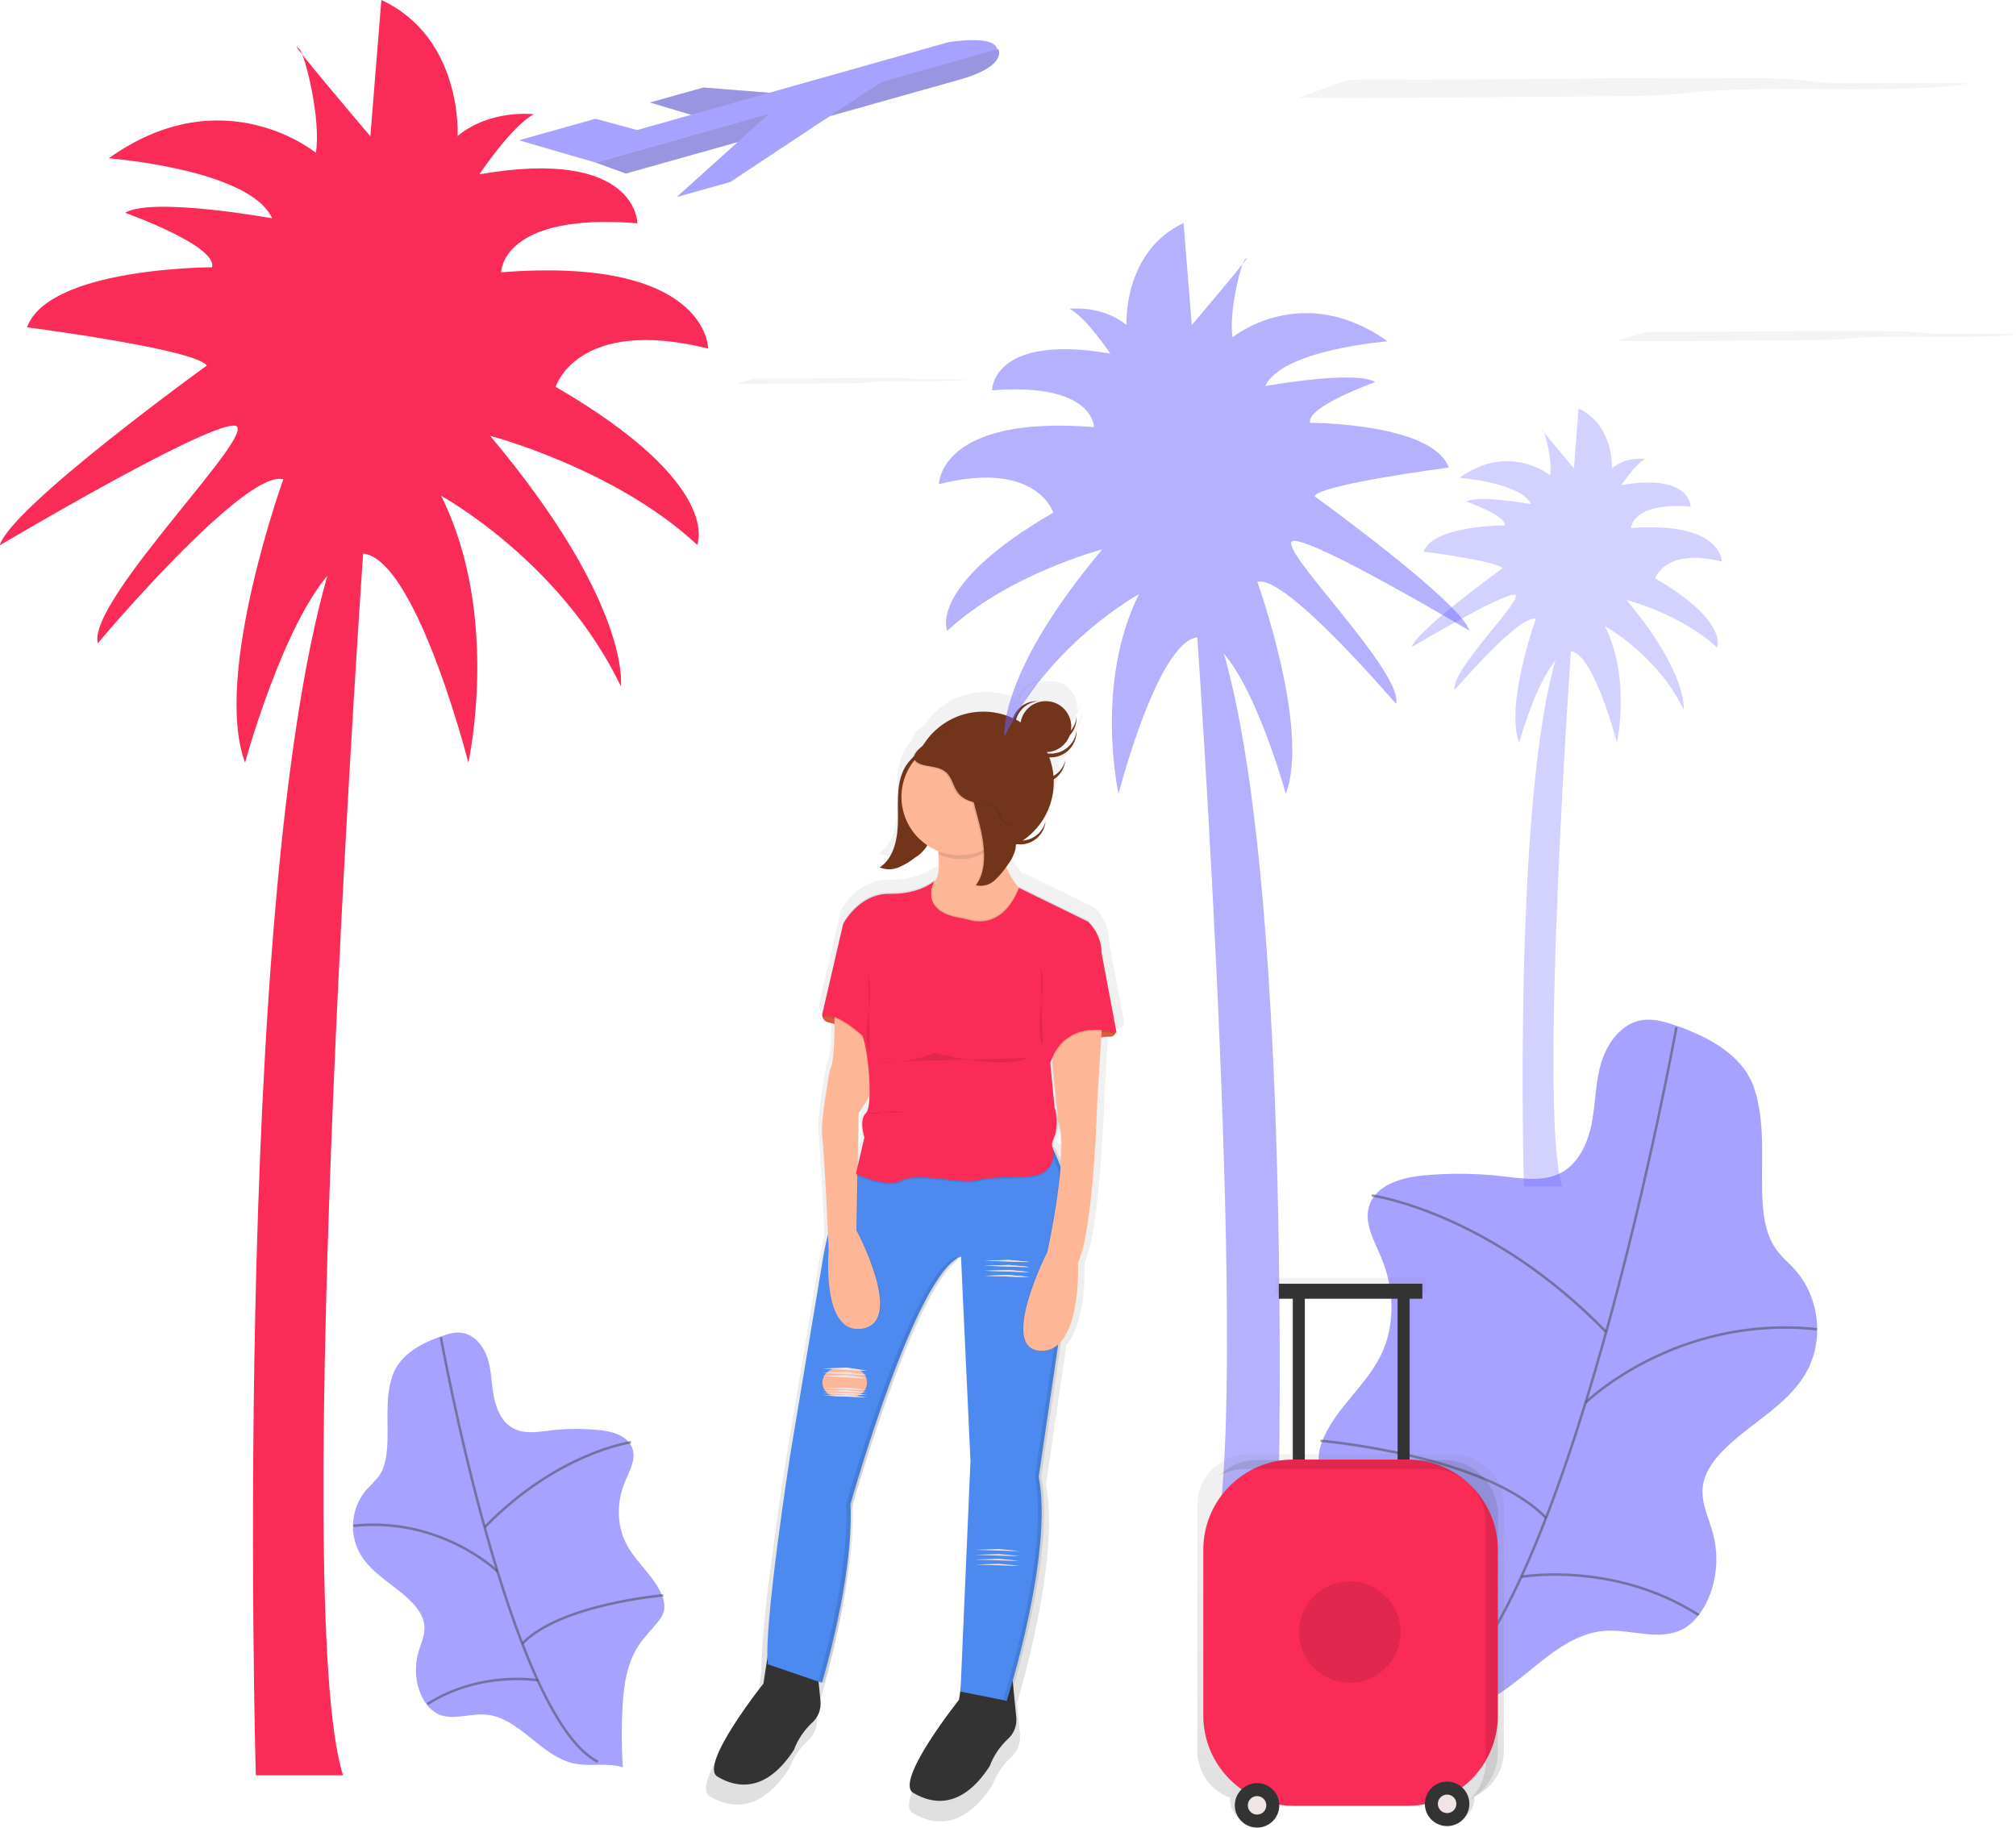 <?xml version="1.0" encoding="UTF-8"?> <!-- Generator: Adobe Illustrator 24.0.2, SVG Export Plug-In . SVG Version: 6.00 Build 0) --> <svg xmlns="http://www.w3.org/2000/svg" xmlns:xlink="http://www.w3.org/1999/xlink" id="_x33_d2e1720-bd24-4bc0-a54b-69e5d5c1743b" x="0px" y="0px" viewBox="0 0 806.2 731" style="enable-background:new 0 0 806.2 731;" xml:space="preserve"> <style type="text/css"> .st0{opacity:0.6;} .st1{fill:#6C63FF;} .st2{opacity:0.2;enable-background:new ;} .st3{opacity:0.6;fill:#6C63FF;enable-background:new ;} .st4{opacity:0.6;fill:none;stroke:#535461;stroke-miterlimit:10;enable-background:new ;} .st5{fill:#F4F4F4;} .st6{fill:url(#SVGID_1_);} .st7{fill:#72351C;} .st8{fill:#333333;} .st9{fill:#4D8AF0;} .st10{opacity:0.1;} .st11{fill:#F55F44;} .st12{opacity:0.1;enable-background:new ;} .st13{fill:#FDB797;} .st14{fill:#FB2B57;} .st15{fill:#F0E4E4;} .st16{opacity:0.5;} .st17{fill:url(#SVGID_2_);} .st18{opacity:0.3;} </style> <title>departing</title> <g class="st0"> <polygon class="st1" points="259.9,41 281.3,35 314,37.6 280.4,47.1 "></polygon> <polygon class="st2" points="259.9,41 281.3,35 314,37.6 280.4,47.1 "></polygon> <path class="st1" d="M207.5,56.1l30.6-8.6l16.7,4.5l124.4-35.1c0,0,18.9-3.3,19.6,3L238.1,65L207.5,56.1z"></path> <path class="st1" d="M383.9,31.8L250.3,69.4L238.1,65l161.1-45.4C399.2,19.5,403.3,26.3,383.9,31.8z"></path> <path class="st2" d="M383.9,31.8L250.3,69.4L238.1,65l161.1-45.4C399.2,19.5,403.3,26.3,383.9,31.8z"></path> <polygon class="st1" points="270.6,78.8 292,72.8 357.9,29.2 311,42.4 "></polygon> </g> <path class="st3" d="M670.7,410.3c-4.6-1.6-9.5-3.1-14.3-2.3c-8,1.4-13.6,9-16,16.8s-2.3,16.1-3.8,24.1s-5.2,16.3-12.3,20.1 s-15.7,2.3-23.6,1.4c-10.5-1.2-21-1.3-31.5-0.3c-8.8,0.8-19.1,3.8-21.7,12.3c-2.1,6.9,2.1,13.9,4.9,20.6c5.2,12.4,5.7,27.1-0.3,39.2 c-6.1,12.3-18.1,21.1-23.2,33.8c-1.3,3.2-2.1,6.8-1.2,10.2c0.8,2.4,2,4.7,3.6,6.6c4,5.1,8.7,9.6,12.3,15 c7.5,11.2,9.6,25.2,10.5,38.6c0.9,13.3,0.8,26.5-0.2,39.8c9.8-3.2,20.7-0.3,30.9-2.4c21.6-4.5,35.1-30,57.1-31.6 c10.4-0.7,21.6,4.2,30.9-0.6c4.5-2.3,7.7-6.7,9.9-11.3c3.9-8.4,4.7-17.8,2.4-26.7c-1.6-6.2-4.8-12.2-4.2-18.6 c0.5-5.5,3.8-10.3,7.5-14.2c10.7-11.3,26.2-18.3,33.9-31.9c7.2-12.7,5.4-29.9-4.3-40.9c-2.5-2.9-5.6-5.3-7.8-8.5 c-3.7-5.2-4.9-11.8-5.3-18.1c-1-15.3,1.5-31.4-3.4-46.2C697,421.9,683.3,414.8,670.7,410.3z"></path> <path class="st4" d="M670.4,410.8c0,0-43.8,243.1-100.6,272.1"></path> <path class="st4" d="M548.6,478.1c0,0,46.9,6.4,93.7,54.6"></path> <path class="st4" d="M634.1,560.9c0,0,36.1-35.3,92.5-29.3"></path> <path class="st4" d="M528.1,576.2c0,0,65.8,5.6,90.2,30.9"></path> <path class="st4" d="M608.4,630.6c0,0,36.9-6.5,70.9,15.3"></path> <path class="st3" d="M176.2,534.5c2.9-1,5.9-2,8.9-1.4c5,0.9,8.5,5.6,10,10.5s1.4,10,2.4,15s3.2,10.2,7.7,12.6s9.8,1.5,14.7,0.9 c6.5-0.8,13.1-0.8,19.6-0.2c5.5,0.5,11.9,2.4,13.5,7.7c1.3,4.3-1.3,8.7-3,12.8c-3.3,7.8-3.5,16.9,0.2,24.5s11.3,13.2,14.5,21.1 c0.9,2,1.2,4.2,0.8,6.4c-0.5,1.5-1.2,2.9-2.3,4.1c-2.5,3.2-5.4,6-7.7,9.4c-4.7,7-6,15.7-6.5,24.1c-0.5,8.3-0.5,16.6,0.1,24.8 c-6.1-2-12.9-0.2-19.3-1.5c-13.6-2.7-22-18.6-35.7-19.6c-6.5-0.5-13.5,2.6-19.3-0.4c-2.8-1.6-4.9-4.1-6.2-7 c-2.4-5.2-2.9-11.1-1.5-16.7c1-3.9,3-7.6,2.6-11.6c-0.3-3.4-2.4-6.4-4.7-8.9c-6.7-7.1-16.4-11.4-21.1-19.9 c-4.5-8.2-3.4-18.4,2.7-25.5c1.7-1.7,3.3-3.4,4.9-5.3c2.3-3.2,3-7.3,3.3-11.3c0.7-9.5-1-19.6,2.1-28.8 C159.8,541.8,168.3,537.3,176.2,534.5z"></path> <path class="st4" d="M176.3,534.8c0,0,27.3,151.7,62.8,169.8"></path> <path class="st4" d="M252.3,576.8c0,0-29.3,4-58.5,34"></path> <path class="st4" d="M199,628.5c0,0-22.5-22-57.7-18.3"></path> <path class="st4" d="M265.2,638c0,0-41.1,3.5-56.3,19.3"></path> <path class="st4" d="M215.1,672c0,0-23-4-44.2,9.5"></path> <path class="st5" d="M550,31.8c-3.4,0-7.1,0-9.7,0.2c-1.1,0.1-2.3,0.3-3.4,0.7L519.6,39c14,0.3,28.6,0.2,43,0.1l80.5-0.6 c8.2-0.1,16.8-0.1,23.7-0.6c4.6-0.3,8-0.8,12.2-1.2c15.3-1.4,37.5-1.1,57.3-1s43.8-0.4,50.8-2.4h-42.6c-4.6,0-9.4,0-13.5-0.2 c-4.7-0.3-7.6-0.8-11.8-1.2c-6.9-0.6-16.4-0.7-25.3-0.7C645.4,30.9,597.5,32.1,550,31.8z"></path> <path class="st5" d="M304.7,151.4c-1.2,0-2.5,0-3.3,0.1c-0.4,0-0.8,0.1-1.2,0.2l-6,1.8c4.8,0.1,9.9,0.1,14.8,0l27.8-0.2 c2.8,0,5.8,0,8.2-0.2c1.6-0.1,2.8-0.2,4.2-0.4c5.3-0.4,12.9-0.3,19.8-0.3c6.9,0,15.1-0.1,17.5-0.7h-14.7c-1.6,0-3.3,0-4.7-0.1 c-1.6-0.1-2.6-0.2-4.1-0.3c-2.4-0.2-5.7-0.2-8.7-0.2C337.6,151.1,321.1,151.5,304.7,151.4z"></path> <path class="st5" d="M664.7,132.7c-2,0-4.3,0-5.8,0.1c-0.7,0-1.4,0.2-2,0.4l-10.3,3.1c8.4,0.2,17.1,0.1,25.7,0.1l48.1-0.3 c4.9,0,10-0.1,14.1-0.3c2.7-0.2,4.8-0.4,7.3-0.6c9.1-0.7,22.4-0.6,34.2-0.5s26.2-0.2,30.3-1.2h-25.4c-2.7,0-5.6,0-8-0.1 c-2.8-0.1-4.5-0.4-7-0.6c-4.1-0.3-9.8-0.3-15.1-0.4C721.6,132.2,693,132.8,664.7,132.7z"></path> <linearGradient id="SVGID_1_" gradientUnits="userSpaceOnUse" x1="562.893" y1="-81.173" x2="562.893" y2="375.49" gradientTransform="matrix(1 0 0 -1 -196.89 647.48)"> <stop offset="0" style="stop-color:#808080;stop-opacity:0.25"></stop> <stop offset="0.54" style="stop-color:#808080;stop-opacity:0.12"></stop> <stop offset="1" style="stop-color:#808080;stop-opacity:0.1"></stop> </linearGradient> <path class="st6" d="M449.5,409.1h0.1l-6.2-33.1c0-4.9-2-9.6-5.6-13l-28.7-14l-0.2,0.4c-2.1-2.6-3.9-5.5-5.1-8.6l0.5-0.7 c1.6-2,2.7-4.3,3.3-6.7c0.1-0.6,0.2-1.3,0.2-1.9l0.4-0.2c5.6,0.7,10.8-3,11.8-8.6c0-0.2,0.1-0.5,0.1-0.7c-1.1,4.5-5,7.7-9.7,8 c8.1-5.4,13-14.5,13-24.3c0-0.4,0-0.8,0-1.2c2.6-1.6,4.3-4.2,4.9-7.1c0-0.2,0.1-0.5,0.1-0.7c-0.7,2.8-2.6,5.2-5.1,6.6 c-0.2-2.7-0.8-5.4-1.8-7.9c0.2,0,0.5,0,0.7,0c5.9,0,10.6-4.8,10.6-10.6l0,0c0-0.3,0-0.5,0-0.7c-0.4,5.8-5.4,10.2-11.2,9.9 c-0.3,0-0.5,0-0.8-0.1l-0.2-0.5c6.5-1.9,11.2-7.5,12.2-14.1c0-0.3,0-0.5,0-0.7c-0.1,2.1-0.9,4-2.1,5.7c0.7-5.8-3.4-11.1-9.2-11.9 c-5.6-0.7-10.8,3.1-11.8,8.7c-0.6-0.4-1.3-0.8-1.9-1.1c1.2-4.4,5.1-7.5,9.6-7.8h-0.7c-4.6,0-8.7,2.8-10.2,7.2 c-13.2-6.1-28.9-1.6-36.8,10.5c-2.3,1.6-5.2,4-5,6.1c-0.9,1-1.8,2-2.5,3.1c-4,6.4-3.3,14.5-3.3,22s-1.3,16.1-7.6,20.3 c2.5,1.1,5.3,1.1,7.8,0.1c2.5-1,4.8-2.4,6.9-4c1.8-1.3,3.8-2.7,4.9-4.7c0.1-0.1,0.2-0.3,0.2-0.5c1.4,0.9,2.9,1.7,4.4,2.3 c0.6,4.9,0.7,10.6-1.5,12.5l-0.3,0.3l-0.1,0.1c0.1-0.3,0.3-0.6,0.4-1c0,0-5.9,5.6-18.6,5.3S336.3,364,336.3,364l-8.9,38.1h0.1 l-0.1,0.6h0.1l-0.1,0.6l0.2,0c0.3,1,1.1,1.9,2.1,2.1c0.8,0.2,1.7,0.4,2.8,0.8c0,7.2-0.3,16.6-1.9,19c0,0-4.1,21.8-3.3,28 c0.7,4.7,1.8,29.2,2.4,40.8c-1,4-1.8,8-2.4,12l-13.3,79.7c0,0-10,63.8-9.5,83l-1.7,11.1c0,0-27,33.9-19,38.6s20.1,6.9,31.8-11.1 c1.6-4.2,4.1-8,7.4-11.1c2.7-2.3,4-5.8,3.7-9.3l-0.8-7.9l1.4,0.5l0.1-0.3l0.8,0.3c0,0,13.3-43.7,11.8-74.1c0,0,24.7-87.7,43.3-101.5 v-0.6c0.5-0.3,1.1-0.6,1.7-0.9l4,84.9l-4,93.6l-1,5.6c0,0-27,33.9-19,38.6s20.1,6.9,31.8-11.1c1.6-4.2,4.1-8,7.4-11.1 c2.7-2.3,4-5.8,3.7-9.3l-1.2-12.4c4.6-15.7,16.7-61.2,11.6-87.5l8.2-55.9c8.3-9.3,7.2-32.9,7.2-32.9c6.5-13.6,8-67,8-67l1.6-26.4 c1.2-0.2,2.4-0.3,3.7-0.3c0.3,0,0.5,0,0.8-0.1l0.5,0.1l0.2-0.5c0.2-0.2,0.5-0.4,0.6-0.7l0.5,0.1l-0.1-0.6h0.1L449.5,409.1z M426.4,462.7c-0.7-1.8-1.6-3.7-2.5-5.5l-0.7,0.1c-0.1-0.2-0.1-0.4-0.2-0.7c-0.1-0.2-0.1-0.4-0.2-0.6c0-0.2,0.1-0.4,0.2-0.7 c0.4-0.9,0.7-1.8,1-2.7c1.1-1.7,1.6-3.7,1.6-5.7C426.6,450.9,426.7,456.5,426.4,462.7L426.4,462.7z M423.9,440.1l-1.7-17.6 c0.2-0.5,0.3-0.9,0.5-1.4l2.2,22.4L423.9,440.1z M345.6,442.5c-1.2,1.1-1.5,3-1.5,4.8c0,0.2,0,0.4,0,0.6c0,1.8,0.3,3.6,0.7,5.3 l-2.6,11l0.4-21.1c1.7-2.2,3.2-4.6,4.4-7.1C346.9,439.3,346.5,441.7,345.6,442.5z"></path> <path class="st7" d="M362.3,306.2c-3.9,6.1-3.2,13.9-3.2,21.2s-1.3,15.5-7.3,19.5c2.4,1,5.1,1,7.5,0c2.4-1,4.6-2.3,6.6-3.9 c1.9-1.1,3.5-2.7,4.7-4.5c1.5-2.7,1.2-6,1.1-9c0-5.4,0.5-10.8,1.4-16.1c0.5-3.3,3.7-12.3-0.3-14 C369.3,297.9,363.9,303.7,362.3,306.2z"></path> <path class="st8" d="M307.8,657l-2.5,16.3c0,0-26,32.6-18.4,37.2c7.6,4.6,19.4,6.6,30.6-10.7c1.5-4.1,4-7.7,7.1-10.7l0,0 c2.6-2.2,3.9-5.6,3.5-9l-2.5-25.2L307.8,657z"></path> <path class="st8" d="M386,663.5l-2.5,16.3c0,0-26,32.6-18.3,37.2s19.4,6.6,30.6-10.7c1.5-4.1,4-7.7,7.1-10.7l0,0 c2.6-2.2,3.9-5.6,3.5-9l-2.5-25.2L386,663.5z"></path> <path class="st9" d="M345.5,466.2c0,0-12.2,8.8-16.8,39.5l-12.8,76.8c0,0-10.8,69.7-8.8,83.1l21.6,7.4c0,0,12.8-42.1,11.4-71.4 c0,0,26-92.6,44.2-99.1l3.8,81.8l-4,92.2l18.5,3.7c0,0,18.8-58.6,12.8-89.6l9.7-66c0,0,11.1-35.3-4.3-65.7L345.5,466.2z"></path> <g class="st10"> <path d="M382.7,503.9l-0.1-1.4c-18.2,6.5-44.2,99.1-44.2,99.1c1.3,26.9-9.4,64.7-11.1,70.6l2.3,0.8c0,0,12.8-42.1,11.4-71.4 C341,601.6,364.7,517.2,382.7,503.9z"></path> <path d="M421.8,458.8l-2.4,0.2c15.2,30.4,4.2,65.5,4.2,65.5l-9.7,66c5.7,29.4-10.9,83.5-12.7,89.1l2.4,0.5c0,0,18.8-58.6,12.8-89.6 l9.7-66C426,524.5,437.1,489.3,421.8,458.8z"></path> </g> <path class="st11" d="M328.9,406.1c0,1.3,0.9,2.4,2.1,2.7c5.9,1.4,11.5,4.1,16.3,7.8c9.1,7.1-9.7-14.2-9.7-14.2l-6.3,1.4 L328.9,406.1z"></path> <path class="st12" d="M328.9,406.1c0,1.3,0.9,2.4,2.1,2.7c5.9,1.4,11.5,4.1,16.3,7.8c9.1,7.1-9.7-14.2-9.7-14.2l-6.3,1.4 L328.9,406.1z"></path> <path class="st11" d="M418.2,424.8c0,0,14.8-10.3,25.7-10.2c1.3,0,2.4-1,2.4-2.4c0,0,0,0,0,0l0,0 C446.4,412.3,424.8,403.8,418.2,424.8z"></path> <path class="st12" d="M446.4,412.3c0,0-21.6-8.5-28.2,12.6c0,0,15.9-12.2,27-10.2"></path> <circle class="st7" cx="393.2" cy="312.8" r="28.2"></circle> <path class="st13" d="M373.7,332.5c0,0,4,16.5,0,19.9s-12,9.7-6,14.5s27.6,13.1,34.7,9.1s15.4-2.8,13.4-11.1s-17.7-6.5-17.9-47.4 L373.7,332.5z"></path> <path class="st12" d="M333.9,401.1c0,0,0.8,22.8-1.7,26.7c0,0-4,21-3.1,27s2.6,45.2,2.6,45.2s-3.1,34.4,13.7,31.3 s-2.6-39.3-2.6-39.3l0.8-46.9c0,0,7.7-9.7,8.5-21S333.9,401.1,333.9,401.1z"></path> <path class="st13" d="M333.6,401.1c0,0,0.8,22.8-1.7,26.7c0,0-4,21-3.1,27s2.6,45.2,2.6,45.2s-3.1,34.4,13.7,31.3 s-2.6-39.3-2.6-39.3l0.8-46.9c0,0,7.7-9.7,8.5-21S333.6,401.1,333.6,401.1z"></path> <path class="st12" d="M440.8,403.6l-2.3,36.7c0,0-1.4,51.5-7.7,64.6c0,0,1.7,36.1-15.1,35.3s2.8-39.5,2.8-39.5s9-40.2,4.4-52.9 l-4.4-44.1L440.8,403.6z"></path> <path class="st13" d="M441.1,403.6l-2.3,36.7c0,0-1.4,51.5-7.7,64.6c0,0,1.7,36.1-15.1,35.3s2.8-39.5,2.8-39.5s9-40.2,4.4-52.9 l-4.4-44.1L441.1,403.6z"></path> <path class="st12" d="M386.5,368.1c0,0,13.6,6.3,21-12.4l27.6,13.5c3.4,3.3,5.4,7.8,5.4,12.5l6,31.9c0,0-20.2-6.8-26.5,12l1.7,17.9 l0.1,0.2c1.3,4.4,1,9.2-0.9,13.4c-0.3,0.8-0.3,1.6,0,2.4c1.4,3.4-0.3,10.5-8,11.4s-16.2,0-22.2,1.7s-23.9-3.4-29.9,0 s-18.5-2.6-18.5-2.6l3.4-14.5c0,0-2.3-7.1,0.6-9.7s1.1-24.8-1.4-31c0,0-10.2-9.7-16.2-8l8.5-36.7c0,0,6.3-12.2,18.5-12 s17.9-5.1,17.9-5.1S366.6,366.1,386.5,368.1z"></path> <path class="st12" d="M387.9,367.5c3.7,1,13.6,2.1,19.6-12.9l27.6,13.5c3.4,3.3,5.4,7.8,5.4,12.5l6,31.9c0,0-20.2-6.8-26.5,12 l1.7,17.9l1.1,3.6c1,3.1,0.5,6.5-1.4,9.1c-0.8,0.9-1,2.2-0.5,3.3c1.4,3.4-0.3,10.5-8,11.4s-16.2,0-22.2,1.7s-23.9-3.4-29.9,0 s-18.5-2.6-18.5-2.6l3.4-14.5c0,0-2.3-7.1,0.6-9.7s1.1-24.8-1.4-31c0,0-10.2-9.7-16.2-8l8.5-36.7c0,0,6.3-12.2,18.5-12 s17.9-5.1,17.9-5.1s-6.7,12.2,10.9,14.8C385.7,366.9,386.8,367.1,387.9,367.5z"></path> <path class="st14" d="M387.9,368c3.7,1,13.6,2.1,19.6-12.9l27.6,13.5c3.4,3.3,5.4,7.8,5.4,12.5l6,31.9c0,0-20.2-6.8-26.5,12 l1.7,17.9l0.1,0.2c1.3,4.4,1,9.2-0.9,13.4c-0.3,0.8-0.3,1.6,0,2.4c1.4,3.4-0.3,10.5-8,11.4s-16.2,0-22.2,1.7s-23.9-3.4-29.9,0 s-18.5-2.6-18.5-2.6l3.4-14.5c0,0-2.3-7.1,0.6-9.7s1.1-24.8-1.4-31c0,0-10.2-9.7-16.2-8l8.5-36.7c0,0,6.3-12.2,18.5-12 s17.9-5.1,17.9-5.1s-6.7,12.2,10.9,14.8C385.7,367.5,386.8,367.7,387.9,368z"></path> <path class="st12" d="M398.4,318.9L374.3,334c0.6,2.6,1.1,5.2,1.4,7.9c2.8,1.1,5.7,1.7,8.7,1.7c6,0,11.5-3.4,15.7-7.1 C398.9,330.6,398.4,324.7,398.4,318.9z"></path> <circle class="st13" cx="383.8" cy="318.7" r="23.3"></circle> <circle class="st7" cx="418.2" cy="290.6" r="10.2"></circle> <path class="st7" d="M420.2,301.4c-5.4,0-9.8-4.2-10.2-9.5c0,0.2,0,0.5,0,0.7c0,5.7,4.6,10.2,10.2,10.3c5.7,0,10.2-4.6,10.3-10.2 c0,0,0,0,0,0c0-0.2,0-0.5,0-0.7C430.1,297.2,425.6,301.4,420.2,301.4z"></path> <path class="st7" d="M414.3,311.6c-5.3-1-8.9-5.9-8.3-11.2c-0.1,0.2-0.1,0.5-0.2,0.7c-1.1,5.6,2.5,10.9,8.1,12 c5.6,1.1,10.9-2.5,12-8.1c0-0.1,0-0.1,0-0.2c0-0.2,0.1-0.5,0.1-0.7C424.8,309.2,419.6,312.5,414.3,311.6z"></path> <path class="st7" d="M406.4,336c-5.3-1-8.9-5.9-8.3-11.2c-0.1,0.2-0.1,0.5-0.2,0.7c-1.1,5.6,2.5,10.9,8.1,12 c5.6,1.1,10.9-2.5,12-8.1c0-0.1,0-0.1,0-0.2c0-0.2,0.1-0.5,0.1-0.7C416.8,333.7,411.7,337,406.4,336z"></path> <path class="st7" d="M420.2,296c-5.4,0-9.8-4.1-10.2-9.5c0,0.2,0,0.5,0,0.7c0,5.7,4.6,10.2,10.3,10.2c5.6,0,10.2-4.6,10.2-10.2 c0-0.2,0-0.5,0-0.7C430.1,291.9,425.6,296,420.2,296z"></path> <path class="st7" d="M405.9,290.5c0.1-5.4,4.3-9.8,9.6-10.1h-0.7c-5.7-0.1-10.3,4.5-10.3,10.1c-0.1,5.7,4.5,10.3,10.1,10.3h0.7 C409.9,300.4,405.8,295.9,405.9,290.5z"></path> <path class="st12" d="M416.2,387c2,5.7,0,15.4,0,15.4s-1.4,13.4,0.8,15.6"></path> <path class="st12" d="M347.1,390.1c2,5.7,0,15.4,0,15.4s-1.4,13.4,0.8,15.6"></path> <path class="st12" d="M346.5,445c0,0,2,1.1,6.8,0s7.4-0.3,8.3,0"></path> <path class="st12" d="M349.9,424.8c0,0,13.1,0.9,23.6-3.7c0,0,29,7.1,37.3,2"></path> <path class="st13" d="M334.4,547.4h6.8c3.1,0,5.5,2.5,5.5,5.5v0c0,3.1-2.5,5.5-5.5,5.5h-6.8c-3.1,0-5.5-2.5-5.5-5.5v0 C328.9,549.9,331.4,547.4,334.4,547.4z"></path> <path class="st15" d="M328.9,550.3c0,0,9.2-0.4,9.6-0.4s8.3,1.3,8.3,1.3h-2.9L328.9,550.3z"></path> <path class="st15" d="M393.5,504.2c0,0,9.2-0.3,9.6-0.3s8.3,0.8,8.3,0.8h-2.9L393.5,504.2z"></path> <path class="st15" d="M393.5,506.2c0,0,9.2-0.3,9.6-0.3s8.3,0.8,8.3,0.8h-2.9L393.5,506.2z"></path> <path class="st15" d="M393.5,508.2c0,0,9.2-0.3,9.6-0.3s8.3,0.8,8.3,0.8h-2.9L393.5,508.2z"></path> <path class="st15" d="M393.5,510.2c0,0,9.2-0.3,9.6-0.3s8.3,0.8,8.3,0.8h-2.9L393.5,510.2z"></path> <path class="st15" d="M328.9,558.1c0,0,9.2-0.3,9.6-0.3s8.3,1,8.3,1h-2.9L328.9,558.1z"></path> <path class="st15" d="M328.9,557.2c0,0,9.2-0.3,9.6-0.3s8.3,1,8.3,1h-2.9L328.9,557.2z"></path> <path class="st15" d="M328.9,556.2c0,0,9.2-0.3,9.6-0.3s8.3,1,8.3,1h-2.9L328.9,556.2z"></path> <path class="st15" d="M328.9,555.2c0,0,9.2-0.3,9.6-0.3s8.3,1,8.3,1h-2.9L328.9,555.2z"></path> <path class="st15" d="M328.9,549c0,0,9.2-0.4,9.6-0.4s8.3,1.3,8.3,1.3h-2.9L328.9,549z"></path> <path class="st15" d="M328.9,547.3c0,0,9.2-0.4,9.6-0.4s8.3,1.3,8.3,1.3h-2.9L328.9,547.3z"></path> <path class="st12" d="M387.8,303.8c-1.9,8.2,1.1,17.2,3.3,25.7s3.4,18.6-1.3,24.8c2.6,0.6,5.3,0,7.3-1.8c2-1.8,3.8-3.9,5.3-6.2 c1.5-1.9,2.6-4.1,3.2-6.5c0.6-3.5-0.7-7.3-1.7-10.9c-1.6-6.3-2.7-12.8-3.4-19.3c-0.5-4-0.1-15.3-4.4-16.4 C392.1,292.3,388.5,300.5,387.8,303.8z"></path> <path class="st7" d="M388.3,303.5c-1.9,8.2,1.1,17.2,3.3,25.7s3.4,18.6-1.3,24.8c2.6,0.6,5.3,0,7.3-1.8c2-1.8,3.8-3.9,5.3-6.2 c1.5-1.9,2.6-4.1,3.2-6.5c0.6-3.5-0.7-7.3-1.7-10.9c-1.6-6.3-2.7-12.8-3.4-19.3c-0.5-4-0.1-15.3-4.4-16.4 C392.6,292.1,389.1,300.2,388.3,303.5z"></path> <path class="st12" d="M378.3,309.6c1.9,2.1,2.4,5.2,4.1,7.5c2.5,3.5,7.3,4.4,11.5,4.6c1.2-0.1,2.3,0.2,3.4,0.7 c1.8,1.2,1.9,3.8,3.1,5.6c2.1,3.1,7.1,2.6,9.7,0s3.4-6.5,3.7-10.2c0.4-4.1,0.3-8.2-0.1-12.3c-0.5-4.6-1.7-9.5-5.2-12.6 c-2.5-2.2-5.9-3.1-9.2-3.9c-4.6-1.2-9.5-2.4-14.1-1c-2.3,0.8-4.5,1.9-6.4,3.3c-2.8,1.8-5.6,3.6-8.3,5.6c-3.1,2.2-8.8,6.4-3.2,8.8 C370.8,307.2,375.3,306.5,378.3,309.6z"></path> <path class="st7" d="M378.9,309.4c1.9,2.1,2.4,5.2,4.1,7.5c2.5,3.5,7.3,4.4,11.5,4.6c1.2-0.1,2.3,0.2,3.4,0.7 c1.8,1.2,1.9,3.8,3.1,5.6c2.1,3.1,7.1,2.6,9.7,0s3.4-6.5,3.7-10.2c0.4-4.1,0.3-8.2-0.1-12.3c-0.5-4.6-1.7-9.5-5.2-12.6 c-2.5-2.2-5.9-3.1-9.2-3.9c-4.6-1.2-9.5-2.4-14.1-1c-2.3,0.8-4.5,1.9-6.4,3.3c-2.8,1.8-5.6,3.7-8.3,5.6c-3.1,2.2-8.8,6.4-3.2,8.8 C371.4,306.9,375.9,306.2,378.9,309.4z"></path> <g class="st16"> <path class="st1" d="M484.8,620.8h26.1c0,0,8.2-285.3-26.1-373.4h-6.5C478.3,247.4,501.1,570.3,484.8,620.8z"></path> <path class="st1" d="M502.8,232.7c0,0,21.2,58.7,11.4,84.8c0,0-14.7-53.8-31.8-62s-35.1,62-35.1,62s-9.8-44,8.2-79.9 c0,0-35.9,19.6-53.8,57.1c0,0-3.3-24.5,39.1-75c0,0-37.5,9.8-62,32.6c0,0-8.2-17.9,42.4-47.3c0,0-6.5-21.2-45.7-11.4 c0,0,0-27.7,62-22.8c0,0,0-17.9-40.8-14.7c0,0,0-22.8,47.3-14.7c0,0-9.8-14.7-16.3-17.9c0,0,13-1.6,22.8,6.5 c0,0-1.6-29.3,22.8-40.8l3.3,40.8c0,0,27.4-32.3,21.2-26.1c-1.6,1.6-6.5,21.2-4.9,31c0,0,27.7-22.8,62,1.6c0,0-42.4,3.3-48.9,17.9 c0,0,35.9-6.5,44-1.6c0,0-27.7,9.8-26.1,16.3c0,0,48.9,0,55.5,17.9c0,0-50.5,6.5-53.8,11.4c0,0,58.7,42.4,62,53.8 c0,0-60.3-35.9-70.1-35.9s44,52.2,40.8,65.2C558.2,281.6,514.2,229.5,502.8,232.7z"></path> </g> <path class="st15" d="M394,504.2c0,0,9.2-0.3,9.6-0.3s8.3,0.8,8.3,0.8h-2.9L394,504.2z"></path> <path class="st15" d="M394,506.2c0,0,9.2-0.3,9.6-0.3s8.3,0.8,8.3,0.8h-2.9L394,506.2z"></path> <path class="st15" d="M394,508.2c0,0,9.2-0.3,9.6-0.3s8.3,0.8,8.3,0.8h-2.9L394,508.2z"></path> <path class="st15" d="M394,510.2c0,0,9.2-0.3,9.6-0.3s8.3,0.8,8.3,0.8h-2.9L394,510.2z"></path> <path class="st15" d="M389.9,619.8c0,0,9.2-0.3,9.6-0.3s8.3,0.8,8.3,0.8h-2.9L389.9,619.8z"></path> <path class="st15" d="M389.9,621.8c0,0,9.2-0.3,9.6-0.3s8.3,0.8,8.3,0.8h-2.9L389.9,621.8z"></path> <path class="st15" d="M389.9,623.7c0,0,9.2-0.3,9.6-0.3s8.3,0.8,8.3,0.8h-2.9L389.9,623.7z"></path> <path class="st15" d="M389.9,625.7c0,0,9.2-0.3,9.6-0.3s8.3,0.8,8.3,0.8h-2.9L389.9,625.7z"></path> <linearGradient id="SVGID_2_" gradientUnits="userSpaceOnUse" x1="736.955" y1="-81.626" x2="736.955" y2="136.48" gradientTransform="matrix(1 0 0 -1 -196.89 647.48)"> <stop offset="0" style="stop-color:#808080;stop-opacity:0.25"></stop> <stop offset="0.54" style="stop-color:#808080;stop-opacity:0.12"></stop> <stop offset="1" style="stop-color:#808080;stop-opacity:0.1"></stop> </linearGradient> <path class="st17" d="M580.6,581.6h-15.9V517h5.3v-6h-59.7v6h5.9v64.6h-16.6c-11.5,0-20.8,9-20.8,20v98.8 c0.1,8.3,5.3,15.8,13.2,18.6c-0.1,0.4-0.1,0.8-0.1,1.2c0.2,5.1,4.6,9.1,9.7,8.9c4.7-0.2,8.6-4,8.9-8.7H571c0.6,5.1,5.3,8.7,10.4,8.1 c4.5-0.6,8-4.3,8.2-8.9c0-0.4,0-0.8-0.1-1.1c7.2-3.2,11.8-10.2,11.9-18.1v-98.8C601.3,590.5,592,581.6,580.6,581.6z M521.1,517h38.6 v64.6h-38.6V517z"></path> <rect x="517" y="517" class="st8" width="4.8" height="74.1"></rect> <rect x="558.9" y="517" class="st8" width="4.8" height="74.1"></rect> <rect x="511.4" y="513.4" class="st8" width="57.4" height="6"></rect> <path class="st14" d="M517.3,583.7h45.6c19.9,0,36.1,16.2,36.1,36.1v66.3c0,19.9-16.2,36.1-36.1,36.1h-45.6 c-19.9,0-36.1-16.2-36.1-36.1v-66.3C481.2,599.9,497.3,583.7,517.3,583.7z"></path> <circle class="st8" cx="502.7" cy="722" r="8.9"></circle> <circle class="st15" cx="502.7" cy="722" r="3.7"></circle> <circle class="st8" cx="578.7" cy="721.4" r="8.9"></circle> <circle class="st15" cx="578.7" cy="721.4" r="3.7"></circle> <path class="st12" d="M577.4,583.9h-74.6c-5.7,0-11.2,2.2-15.2,6.3c3.2-1.8,6.8-2.7,10.4-2.7h74.6c11.9,0,21.6,9.7,21.6,21.6l0,0 v95.3c0,5.7-2.3,11.3-6.4,15.3c6.9-3.8,11.2-11,11.2-18.9v-95.3C598.9,593.6,589.3,583.9,577.4,583.9z"></path> <circle class="st12" cx="539.8" cy="652.7" r="20.3"></circle> <path class="st14" d="M137.2,710h-34.9c0,0-10.9-381.1,34.9-498.7h8.7C145.9,211.3,115.4,642.5,137.2,710z"></path> <path class="st14" d="M113.3,191.7c0,0-28.3,78.4-15.3,113.3c0,0,19.6-71.9,42.5-82.8s46.8,82.8,46.8,82.8s13.1-58.8-10.9-106.7 c0,0,47.9,26.1,71.9,76.2c0,0,4.4-32.7-52.3-100.2c0,0,50.1,13.1,82.8,43.6c0,0,10.9-24-56.6-63.2c0,0,8.7-28.3,61-15.3 c0,0,0-37-82.8-30.5c0,0,0-24,54.5-19.6c0,0,0-30.5-63.2-19.6c0,0,13.1-19.6,21.8-24c0,0-17.4-2.2-30.5,8.7c0,0,2.2-39.2-30.5-54.4 l-4.4,54.5c0,0-36.6-43.1-28.3-34.8c2.2,2.2,8.7,28.3,6.5,41.4c0,0-37-30.5-82.8,2.2c0,0,56.6,4.4,65.3,24c0,0-47.9-8.7-58.8-2.2 c0,0,37,13.1,34.8,21.8c0,0-65.3,0-74,24c0,0,67.5,8.7,71.9,15.3c0,0-78.4,56.6-82.8,71.9c0,0,80.6-47.9,93.6-47.9 s-58.8,69.7-54.4,87.1C39.2,257,98,187.3,113.3,191.7z"></path> <g class="st18"> <path class="st1" d="M624.7,474.5h-15.3c0,0-4.8-166.9,15.3-218.4h3.8C628.5,256.1,615.1,444.9,624.7,474.5z"></path> <path class="st1" d="M614.2,247.5c0,0-12.4,34.3-6.7,49.6c0,0,8.6-31.5,18.6-36.3s20.5,36.3,20.5,36.3s5.7-25.8-4.8-46.7 c0,0,21,11.5,31.5,33.4c0,0,1.9-14.3-22.9-43.9c0,0,21.9,5.7,36.3,19.1c0,0,4.8-10.5-24.8-27.7c0,0,3.8-12.4,26.7-6.7 c0,0,0-16.2-36.3-13.4c0,0,0-10.5,23.8-8.6c0,0,0-13.4-27.7-8.6c0,0,5.7-8.6,9.5-10.5c0,0-7.6-1-13.3,3.8c0,0,1-17.2-13.3-23.9 l-1.9,23.9c0,0-16-18.9-12.4-15.3c1,1,3.8,12.4,2.9,18.1c0,0-16.2-13.4-36.3,1c0,0,24.8,1.9,28.6,10.5c0,0-21-3.8-25.8-1 c0,0,16.2,5.7,15.3,9.5c0,0-28.6,0-32.4,10.5c0,0,29.6,3.8,31.5,6.7c0,0-34.3,24.8-36.3,31.5c0,0,35.3-21,41-21 s-25.8,30.5-23.8,38.1C581.7,276.1,607.5,245.6,614.2,247.5z"></path> </g> </svg> 